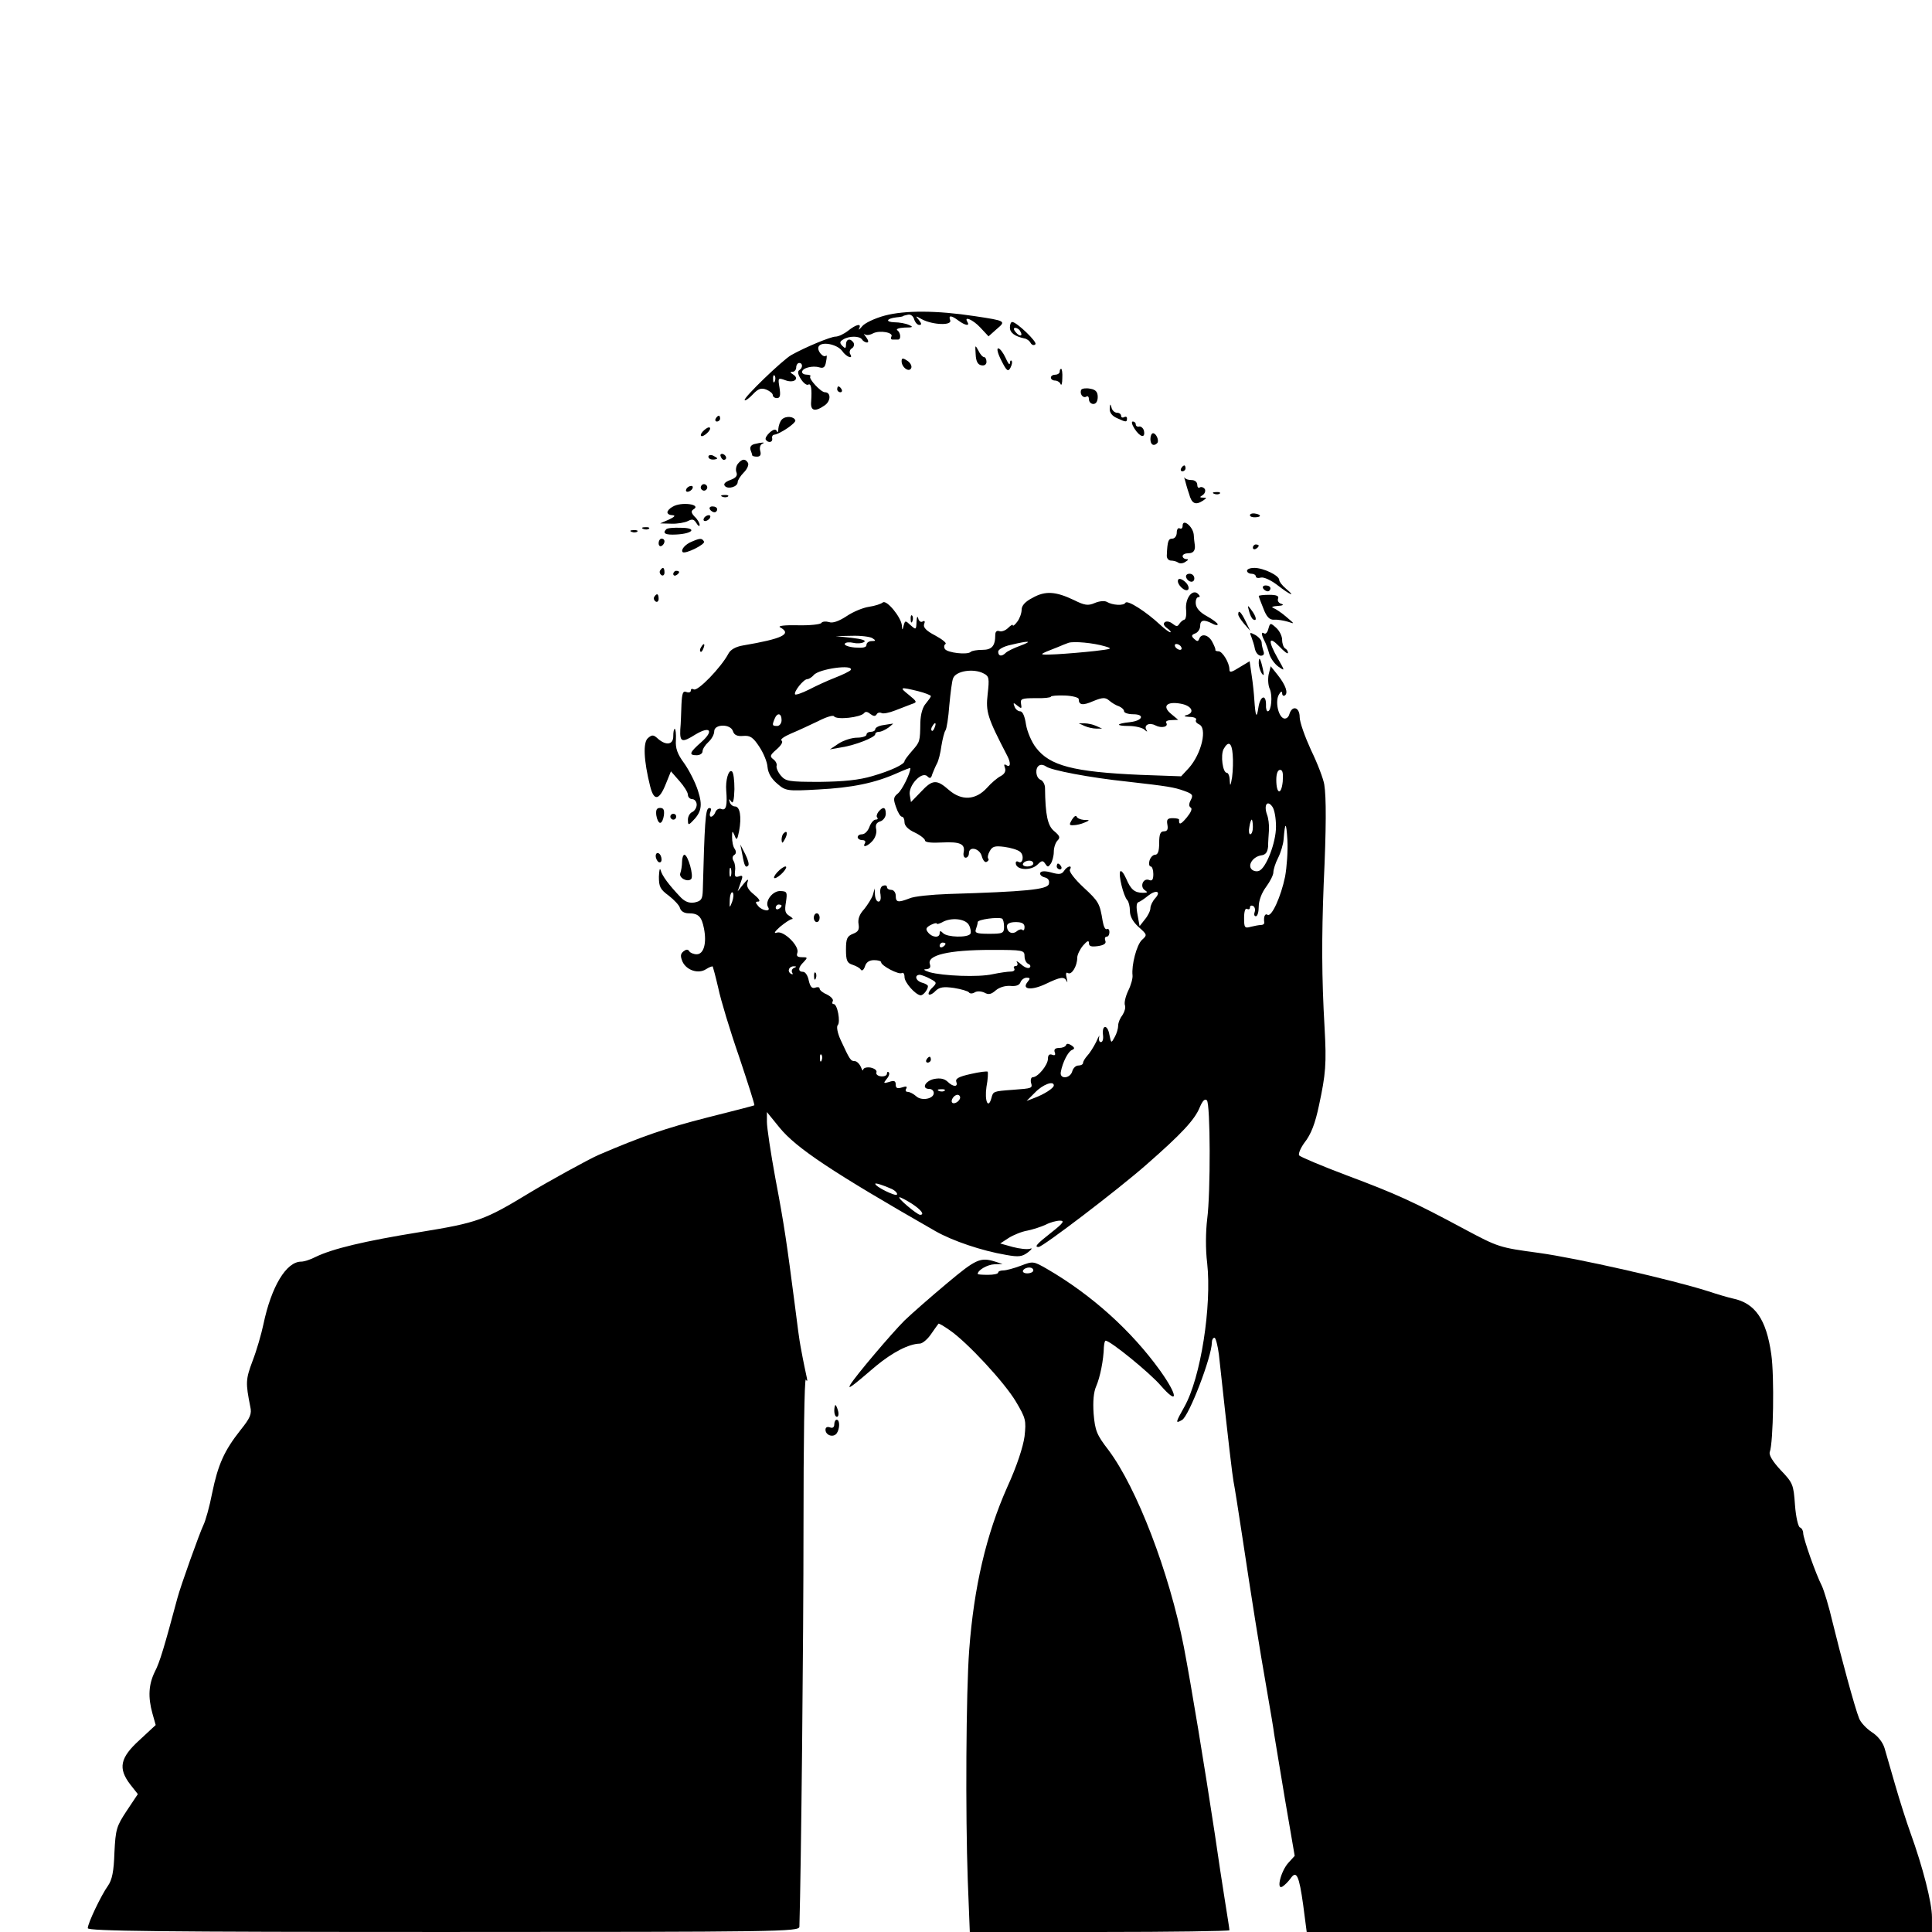 <?xml version="1.0" standalone="no"?>
<!DOCTYPE svg PUBLIC "-//W3C//DTD SVG 20010904//EN"
 "http://www.w3.org/TR/2001/REC-SVG-20010904/DTD/svg10.dtd">
<svg version="1.0" xmlns="http://www.w3.org/2000/svg"
 width="660pt" height="660pt" viewBox="0 0 660 660"
 preserveAspectRatio="xMidYMid meet">
<g transform="translate(0,660) scale(0.1,-0.1)"
fill="#000000" stroke="none">
<path d="M3023 5522 c-34 -9 -70 -26 -78 -37 -9 -11 -14 -14 -10 -7 9 18 -9
15 -38 -8 -14 -11 -33 -20 -43 -20 -16 0 -103 -36 -151 -63 -30 -17 -166 -148
-159 -154 2 -3 15 6 28 20 18 19 28 23 46 16 12 -5 22 -13 22 -19 0 -5 6 -10
14 -10 11 0 13 9 9 35 -6 35 -5 35 20 26 29 -11 50 5 26 20 -10 6 -11 9 -1 9
6 0 12 7 12 15 0 8 5 15 10 15 13 0 13 -17 0 -25 -6 -4 -4 -15 6 -30 9 -14 20
-22 25 -19 10 6 13 -15 10 -58 -3 -32 13 -36 46 -13 22 15 22 45 1 45 -14 0
-57 47 -50 54 3 3 -2 6 -11 6 -10 0 -17 4 -17 9 0 14 36 23 59 16 14 -4 20 0
23 20 3 14 3 23 0 20 -9 -9 -31 16 -26 30 8 20 63 10 81 -14 14 -21 40 -30 27
-10 -3 6 -1 15 6 19 7 4 9 13 6 19 -11 17 -26 13 -26 -6 0 -14 -3 -14 -12 -5
-10 10 -10 15 2 22 20 13 57 13 65 0 3 -5 11 -10 17 -10 6 0 5 7 -3 18 -7 9
-10 14 -5 10 5 -4 17 -3 28 3 23 12 72 3 63 -11 -3 -6 -1 -10 4 -10 6 0 14 0
19 0 11 0 9 24 -3 32 -5 4 6 8 25 9 29 0 31 2 15 9 -11 5 -33 9 -49 9 -33 1
-28 13 7 17 12 1 22 3 22 4 0 1 7 3 17 5 9 2 18 -5 21 -16 3 -10 11 -19 17
-19 9 0 9 4 -1 17 -13 15 -12 15 11 2 36 -19 103 -22 96 -3 -7 18 4 17 28 -1
23 -17 40 -20 31 -5 -14 22 19 8 44 -19 l28 -30 28 25 c32 27 32 28 -75 44
-131 20 -239 20 -307 2z m-376 -224 c-3 -8 -6 -5 -6 6 -1 11 2 17 5 13 3 -3 4
-12 1 -19z"/>
<path d="M3450 5481 c0 -18 17 -30 49 -37 8 -1 18 -8 22 -16 4 -7 12 -9 16 -4
8 7 -64 76 -79 76 -5 0 -8 -9 -8 -19z m35 -12 c11 -17 -1 -21 -15 -4 -8 9 -8
15 -2 15 6 0 14 -5 17 -11z"/>
<path d="M3333 5390 c1 -24 7 -36 20 -38 10 -2 17 3 17 12 0 9 -4 16 -8 16 -5
0 -14 10 -20 23 -11 20 -11 19 -9 -13z"/>
<path d="M3421 5368 c18 -36 23 -39 31 -24 5 10 7 20 4 23 -3 4 -6 0 -6 -8 -1
-8 -7 1 -15 19 -8 17 -19 32 -25 32 -6 0 -1 -19 11 -42z"/>
<path d="M3080 5366 c0 -21 26 -40 33 -23 3 7 -4 19 -14 25 -15 10 -19 9 -19
-2z"/>
<path d="M3620 5330 c0 -5 -7 -10 -15 -10 -8 0 -15 -4 -15 -10 0 -5 6 -10 14
-10 8 0 17 -6 19 -12 3 -7 6 2 6 20 1 17 -1 32 -4 32 -3 0 -5 -4 -5 -10z"/>
<path d="M2860 5270 c0 -5 5 -10 11 -10 5 0 7 5 4 10 -3 6 -8 10 -11 10 -2 0
-4 -4 -4 -10z"/>
<path d="M3694 5269 c-7 -13 5 -31 17 -24 5 4 9 -1 9 -9 0 -9 7 -16 15 -16 9
0 15 9 15 24 0 17 -7 25 -25 28 -14 3 -28 1 -31 -3z"/>
<path d="M3791 5204 c-1 -13 8 -25 24 -32 32 -15 35 -15 35 -1 0 5 -4 7 -10 4
-5 -3 -10 -1 -10 4 0 6 -6 11 -14 11 -8 0 -17 8 -19 18 -4 14 -5 13 -6 -4z"/>
<path d="M2445 5170 c-3 -5 -1 -10 4 -10 6 0 11 5 11 10 0 6 -2 10 -4 10 -3 0
-8 -4 -11 -10z"/>
<path d="M2671 5167 c-6 -6 -11 -20 -12 -31 0 -12 -3 -16 -5 -9 -4 8 -11 7
-24 -4 -10 -9 -17 -20 -14 -25 8 -12 24 -10 22 4 -2 7 2 13 7 13 19 2 75 40
72 49 -5 14 -33 16 -46 3z"/>
<path d="M3876 5135 c19 -29 37 -33 32 -7 -2 9 -10 16 -16 15 -7 -2 -12 2 -12
7 0 6 -5 10 -10 10 -6 0 -3 -11 6 -25z"/>
<path d="M2400 5125 c-7 -8 -8 -15 -2 -15 5 0 15 7 22 15 7 8 8 15 2 15 -5 0
-15 -7 -22 -15z"/>
<path d="M3930 5100 c0 -19 11 -26 23 -14 8 8 -3 34 -14 34 -5 0 -9 -9 -9 -20z"/>
<path d="M2577 5083 c-11 -3 -16 -10 -13 -20 3 -8 6 -17 6 -19 0 -2 7 -4 16
-4 11 0 15 6 11 20 -3 10 0 21 7 24 14 6 -3 5 -27 -1z"/>
<path d="M2420 5040 c0 -6 7 -10 15 -10 8 0 15 2 15 4 0 2 -7 6 -15 10 -8 3
-15 1 -15 -4z"/>
<path d="M2462 5041 c2 -7 7 -12 11 -12 12 1 9 15 -3 20 -7 2 -11 -2 -8 -8z"/>
<path d="M2521 5016 c-6 -7 -9 -21 -5 -30 4 -11 -2 -19 -22 -26 -18 -7 -24
-14 -17 -21 11 -11 43 -2 43 14 0 6 9 21 21 33 12 12 18 27 14 33 -9 15 -20
14 -34 -3z"/>
<path d="M4035 5000 c-3 -5 -1 -10 4 -10 6 0 11 5 11 10 0 6 -2 10 -4 10 -3 0
-8 -4 -11 -10z"/>
<path d="M4048 4960 c2 -8 8 -30 14 -47 9 -34 22 -40 48 -23 13 9 13 10 0 10
-12 0 -13 2 -1 9 7 5 10 14 7 20 -4 6 -12 9 -17 6 -5 -4 -9 1 -9 9 0 9 -8 16
-19 16 -11 0 -21 3 -24 8 -2 4 -2 0 1 -8z"/>
<path d="M2396 4941 c-4 -5 -2 -12 3 -15 5 -4 12 -2 15 3 4 5 2 12 -3 15 -5 4
-12 2 -15 -3z"/>
<path d="M2345 4930 c-3 -5 -2 -10 4 -10 5 0 13 5 16 10 3 6 2 10 -4 10 -5 0
-13 -4 -16 -10z"/>
<path d="M4148 4913 c7 -3 16 -2 19 1 4 3 -2 6 -13 5 -11 0 -14 -3 -6 -6z"/>
<path d="M2468 4903 c7 -3 16 -2 19 1 4 3 -2 6 -13 5 -11 0 -14 -3 -6 -6z"/>
<path d="M2298 4869 c-10 -5 -18 -14 -18 -19 0 -6 8 -10 18 -10 11 -1 6 -6
-13 -15 l-30 -13 38 -1 c21 -1 47 4 57 9 15 8 21 6 29 -7 6 -10 11 -13 11 -6
0 6 -7 19 -17 28 -12 13 -13 19 -4 25 29 17 -42 27 -71 9z"/>
<path d="M2425 4860 c3 -5 10 -10 16 -10 5 0 9 5 9 10 0 6 -7 10 -16 10 -8 0
-12 -4 -9 -10z"/>
<path d="M4270 4840 c0 -5 9 -8 20 -7 21 1 18 10 -5 13 -8 1 -15 -2 -15 -6z"/>
<path d="M2405 4830 c-3 -5 -2 -10 4 -10 5 0 13 5 16 10 3 6 2 10 -4 10 -5 0
-13 -4 -16 -10z"/>
<path d="M4040 4804 c0 -8 -4 -12 -10 -9 -5 3 -10 -3 -10 -14 0 -12 -7 -21
-15 -21 -14 0 -17 -9 -19 -57 -1 -10 6 -18 14 -18 8 0 20 -3 25 -7 6 -4 17 -3
25 3 10 6 11 9 3 9 -7 0 -13 5 -13 10 0 6 9 10 20 10 18 0 25 11 21 33 -1 4
-2 18 -3 31 -3 28 -38 56 -38 30z"/>
<path d="M2198 4793 c7 -3 16 -2 19 1 4 3 -2 6 -13 5 -11 0 -14 -3 -6 -6z"/>
<path d="M2276 4792 c-14 -14 -3 -20 34 -18 59 3 72 23 16 23 -24 1 -47 -1
-50 -5z"/>
<path d="M2158 4783 c7 -3 16 -2 19 1 4 3 -2 6 -13 5 -11 0 -14 -3 -6 -6z"/>
<path d="M2250 4744 c0 -8 5 -12 10 -9 6 3 10 10 10 16 0 5 -4 9 -10 9 -5 0
-10 -7 -10 -16z"/>
<path d="M2364 4750 c-23 -9 -39 -28 -32 -36 9 -8 79 27 73 36 -7 12 -13 12
-41 0z"/>
<path d="M4280 4729 c0 -5 5 -7 10 -4 6 3 10 8 10 11 0 2 -4 4 -10 4 -5 0 -10
-5 -10 -11z"/>
<path d="M2255 4651 c-3 -5 -1 -12 5 -16 5 -3 10 1 10 9 0 18 -6 21 -15 7z"/>
<path d="M4260 4650 c0 -5 7 -10 15 -10 8 0 15 -4 15 -9 0 -5 8 -7 18 -4 10 2
34 -9 56 -26 42 -33 66 -43 29 -12 -13 11 -23 24 -23 30 0 15 -54 41 -85 41
-14 0 -25 -4 -25 -10z"/>
<path d="M2300 4639 c0 -5 5 -7 10 -4 6 3 10 8 10 11 0 2 -4 4 -10 4 -5 0 -10
-5 -10 -11z"/>
<path d="M4052 4628 c6 -18 28 -21 28 -4 0 9 -7 16 -16 16 -9 0 -14 -5 -12
-12z"/>
<path d="M4025 4620 c-8 -14 24 -45 34 -34 4 5 0 17 -10 26 -11 10 -21 13 -24
8z"/>
<path d="M4315 4590 c3 -5 10 -10 16 -10 5 0 9 5 9 10 0 6 -7 10 -16 10 -8 0
-12 -4 -9 -10z"/>
<path d="M3528 4558 c-26 -13 -38 -27 -38 -41 0 -12 -7 -31 -15 -41 -8 -11
-15 -16 -15 -12 0 4 -7 0 -16 -9 -9 -9 -23 -14 -30 -11 -9 3 -14 -2 -14 -13 0
-38 -12 -51 -44 -51 -18 0 -36 -3 -40 -7 -11 -11 -80 -3 -88 10 -4 6 -3 14 2
17 5 3 -11 16 -35 29 -31 16 -42 28 -38 39 4 9 2 13 -5 9 -6 -4 -13 1 -15 10
-3 11 -5 6 -6 -11 -1 -28 -2 -28 -20 -12 -18 17 -19 17 -24 -1 -4 -17 -5 -17
-6 0 -2 28 -52 89 -65 79 -6 -5 -27 -12 -48 -15 -20 -3 -54 -17 -76 -32 -26
-17 -48 -25 -60 -20 -11 3 -23 2 -26 -3 -3 -5 -39 -9 -81 -8 -45 1 -69 -2 -60
-7 42 -23 8 -39 -127 -62 -24 -4 -42 -14 -49 -27 -26 -49 -106 -131 -119 -123
-6 3 -10 2 -10 -4 0 -6 -7 -8 -15 -5 -12 5 -15 -4 -17 -42 -1 -27 -2 -66 -4
-86 -2 -44 6 -46 52 -17 50 30 64 13 20 -26 -41 -36 -44 -45 -16 -45 11 0 20
6 20 13 0 8 9 22 20 32 11 10 20 26 20 37 0 25 56 26 64 0 4 -13 15 -18 35
-16 24 2 34 -5 55 -37 14 -21 27 -52 28 -69 2 -21 13 -40 33 -57 29 -25 33
-26 140 -20 116 6 194 22 270 56 25 11 45 19 45 17 0 -18 -28 -74 -42 -86 -16
-13 -17 -19 -7 -47 6 -18 15 -33 20 -33 5 0 9 -8 9 -19 0 -12 13 -25 35 -35
19 -9 35 -22 35 -27 0 -7 23 -9 59 -7 61 3 79 -5 73 -34 -2 -10 1 -18 7 -18 6
0 11 7 11 15 0 26 37 17 44 -10 4 -14 11 -23 17 -19 6 3 8 8 5 11 -3 3 -1 15
5 25 9 17 18 19 50 15 22 -3 46 -10 54 -17 15 -12 9 -44 -6 -34 -5 3 -9 1 -9
-4 0 -25 52 -28 75 -5 14 14 18 14 26 2 8 -12 10 -12 19 1 5 8 10 26 10 40 0
15 6 32 13 39 10 10 7 16 -12 32 -22 18 -30 55 -31 147 0 12 -7 25 -15 28 -17
7 -20 40 -5 49 6 4 16 2 23 -3 15 -13 152 -39 277 -52 140 -16 160 -19 196
-32 28 -10 31 -14 22 -31 -7 -13 -7 -22 0 -26 6 -4 0 -17 -14 -34 -21 -25 -27
-26 -26 -7 0 3 -10 5 -22 5 -18 0 -21 -5 -18 -22 3 -16 0 -23 -12 -23 -12 0
-16 -10 -16 -40 0 -27 -4 -40 -14 -40 -7 0 -16 -9 -19 -20 -3 -11 -1 -20 4
-20 5 0 9 -12 9 -26 0 -19 -4 -25 -15 -20 -20 7 -32 -23 -14 -35 11 -7 9 -9
-6 -9 -29 0 -42 11 -58 49 -8 18 -17 29 -20 24 -7 -11 11 -84 24 -98 5 -5 9
-22 9 -37 0 -18 10 -37 30 -55 29 -26 30 -27 11 -44 -18 -17 -36 -86 -32 -121
1 -10 -5 -33 -15 -53 -9 -19 -14 -41 -11 -49 3 -8 -1 -22 -8 -33 -8 -10 -15
-26 -15 -36 0 -10 -5 -28 -12 -40 -12 -22 -12 -21 -18 8 -6 36 -26 35 -22 0 2
-14 -1 -25 -7 -25 -6 0 -8 8 -6 18 3 9 -2 2 -10 -17 -9 -18 -23 -40 -31 -48
-7 -8 -14 -19 -14 -24 0 -5 -7 -9 -16 -9 -9 0 -18 -9 -21 -20 -7 -25 -44 -28
-39 -2 6 33 25 70 38 75 10 4 10 8 -2 16 -9 6 -16 7 -18 1 -2 -6 -13 -10 -24
-10 -13 0 -18 -5 -15 -14 4 -10 1 -13 -9 -9 -9 3 -14 -1 -14 -14 0 -21 -34
-63 -52 -63 -5 0 -8 -8 -6 -18 6 -20 5 -20 -62 -25 -67 -5 -67 -5 -73 -28 -11
-40 -24 -10 -17 38 5 26 6 50 4 52 -2 2 -28 -1 -58 -8 -41 -9 -53 -16 -49 -27
7 -18 -11 -18 -30 1 -11 10 -25 13 -46 9 -31 -7 -44 -34 -16 -34 8 0 15 -6 15
-14 0 -20 -42 -28 -60 -11 -9 8 -22 15 -29 15 -7 0 -9 5 -5 11 4 8 0 9 -15 4
-16 -5 -21 -2 -21 10 0 12 -5 15 -22 9 -20 -6 -21 -5 -9 10 8 9 11 19 7 23 -3
3 -6 1 -6 -5 0 -6 -9 -10 -20 -9 -11 1 -18 7 -16 13 3 7 -6 14 -20 17 -13 2
-24 -1 -25 -7 0 -6 -4 -2 -8 9 -5 11 -14 20 -21 20 -14 0 -17 5 -48 72 -11 24
-15 46 -10 51 10 10 -1 72 -14 72 -5 0 -6 4 -3 10 3 5 -5 15 -19 22 -14 6 -26
15 -26 21 0 5 -7 6 -15 3 -11 -4 -17 3 -22 24 -3 17 -12 30 -19 30 -19 0 -18
15 2 34 14 15 13 16 -6 16 -16 0 -20 4 -16 15 8 23 -47 77 -70 69 -12 -4 -8 3
11 20 17 14 35 26 40 26 6 0 2 5 -8 11 -15 9 -17 18 -12 47 5 34 4 37 -18 38
-27 2 -55 -35 -43 -55 11 -17 -20 -13 -34 4 -10 12 -10 15 1 15 8 1 1 11 -15
24 -21 17 -27 29 -22 43 4 12 0 10 -14 -7 l-20 -25 10 29 c9 24 8 27 -6 22
-12 -4 -15 0 -13 17 2 12 0 28 -5 36 -5 8 -4 16 2 20 7 4 8 12 2 21 -6 8 -9
26 -9 40 0 23 1 23 9 5 6 -17 9 -15 15 16 9 48 3 84 -14 84 -8 0 -16 7 -18 15
-4 12 -3 12 5 2 6 -10 10 4 11 42 0 30 -3 58 -9 61 -11 7 -22 -31 -19 -66 4
-49 0 -69 -16 -63 -8 4 -17 -1 -21 -10 -3 -9 -10 -16 -15 -16 -4 0 -6 7 -2 16
4 11 2 15 -6 13 -11 -4 -14 -54 -20 -280 -1 -31 -5 -37 -28 -42 -18 -3 -32 2
-47 17 -41 43 -64 74 -69 93 -3 10 -5 0 -6 -22 0 -34 4 -43 34 -65 18 -14 36
-33 38 -42 3 -11 15 -18 29 -18 34 0 45 -11 53 -52 10 -51 -1 -88 -25 -88 -10
0 -22 5 -25 10 -5 8 -11 7 -20 0 -11 -9 -11 -17 -3 -36 14 -29 54 -42 80 -25
11 7 21 11 23 9 1 -2 10 -35 19 -74 8 -39 40 -145 71 -234 30 -90 54 -164 52
-166 -1 -1 -74 -20 -162 -42 -141 -36 -222 -64 -369 -127 -33 -14 -176 -93
-237 -130 -153 -93 -177 -102 -374 -134 -192 -31 -299 -57 -357 -85 -17 -9
-39 -16 -49 -16 -51 0 -102 -85 -129 -214 -7 -33 -23 -89 -37 -125 -24 -64
-24 -75 -8 -156 6 -25 0 -39 -33 -80 -56 -71 -77 -118 -97 -215 -9 -47 -23
-96 -30 -110 -13 -27 -78 -208 -89 -250 -44 -164 -60 -219 -77 -251 -21 -43
-24 -86 -8 -143 l11 -39 -56 -52 c-66 -60 -73 -96 -31 -151 l26 -33 -38 -57
c-35 -53 -38 -63 -42 -143 -2 -64 -8 -93 -22 -113 -23 -32 -69 -128 -69 -145
0 -10 250 -13 1215 -13 1150 0 1215 1 1216 18 6 204 14 979 14 1369 0 281 3
506 8 500 5 -8 6 -5 3 8 -4 19 -10 45 -21 105 -3 14 -12 79 -20 145 -27 207
-35 266 -66 429 -16 87 -29 174 -29 193 l0 34 43 -53 c57 -70 180 -152 533
-354 58 -33 158 -67 241 -81 44 -8 55 -6 75 9 13 10 16 16 7 12 -10 -3 -36 0
-59 6 l-43 12 29 19 c16 10 45 22 64 25 19 4 47 13 62 20 15 8 37 14 49 14 17
0 12 -8 -30 -41 -51 -40 -58 -49 -43 -49 14 0 269 194 368 281 120 105 166
154 183 197 9 21 17 30 24 23 12 -12 13 -315 1 -406 -5 -42 -6 -102 0 -150 16
-147 -22 -392 -78 -491 -31 -55 -31 -58 -8 -45 24 13 102 217 102 265 0 9 4
16 9 16 4 0 11 -26 15 -57 34 -314 46 -412 50 -434 3 -14 17 -102 31 -195 30
-199 56 -365 84 -524 11 -63 22 -128 24 -145 3 -16 19 -117 37 -223 l33 -192
-21 -23 c-26 -28 -43 -95 -21 -82 8 5 20 17 28 28 20 29 29 10 43 -91 l12 -92
1068 0 1068 0 0 50 c0 50 -31 171 -74 290 -13 36 -36 108 -51 160 -15 52 -32
110 -37 128 -6 20 -23 42 -44 55 -18 12 -38 33 -43 47 -14 34 -63 215 -91 330
-12 52 -29 107 -36 122 -21 41 -64 163 -64 181 0 8 -5 17 -11 19 -6 2 -14 36
-17 77 -5 70 -7 75 -49 119 -27 29 -41 52 -37 62 12 32 16 258 5 334 -17 119
-55 174 -131 190 -14 3 -52 14 -85 25 -122 39 -447 113 -579 131 -133 18 -137
19 -253 81 -175 94 -232 120 -403 184 -85 32 -158 63 -162 68 -3 6 5 25 18 43
23 29 37 66 50 128 23 107 26 142 19 266 -10 173 -10 308 -3 490 9 192 9 297
2 340 -3 19 -23 72 -45 117 -21 46 -39 96 -39 113 0 34 -25 42 -35 11 -3 -12
-12 -18 -20 -15 -19 8 -29 59 -16 81 6 11 11 13 11 5 0 -7 4 -11 9 -8 13 8 3
36 -24 70 l-24 30 -7 -28 c-3 -15 -2 -38 4 -50 10 -23 5 -76 -7 -76 -4 0 -7
10 -6 23 0 37 -20 30 -26 -10 -6 -40 -10 -32 -14 27 -1 19 -5 57 -9 83 l-7 48
-35 -21 c-27 -17 -34 -19 -34 -7 0 23 -24 62 -37 62 -7 0 -12 2 -11 5 1 3 -4
15 -11 28 -13 24 -37 29 -44 10 -4 -10 -7 -10 -17 -1 -11 10 -10 14 3 19 9 3
17 15 17 25 0 21 12 24 41 9 10 -6 19 -7 19 -3 0 4 -17 17 -37 28 -24 13 -37
28 -38 43 -1 12 3 22 9 22 6 0 6 4 -1 11 -19 19 -45 -15 -41 -54 2 -17 -1 -33
-6 -34 -5 -1 -12 -7 -17 -14 -6 -10 -10 -10 -23 0 -8 7 -20 10 -26 6 -7 -5 -5
-12 7 -21 10 -7 15 -14 11 -14 -4 0 -20 12 -35 26 -47 44 -111 85 -118 75 -6
-11 -44 -9 -64 3 -7 4 -25 3 -41 -4 -23 -10 -35 -8 -71 10 -63 30 -98 32 -141
8z m-548 -138 c13 -8 12 -10 -2 -10 -10 0 -18 -6 -18 -13 0 -9 -12 -11 -40 -9
-22 2 -37 8 -34 13 3 5 16 6 29 3 13 -3 30 -2 37 3 8 5 -7 10 -42 14 l-55 6
55 1 c30 1 62 -3 70 -8z m505 -26 c-22 -8 -44 -19 -49 -24 -14 -14 -26 -12
-26 4 0 7 18 18 43 23 62 15 78 14 32 -3z m290 -2 c27 -8 24 -9 -35 -16 -36
-4 -94 -9 -130 -11 -67 -3 -67 -3 5 25 11 5 27 11 35 14 18 6 85 0 125 -12z
m260 -2 c3 -5 2 -10 -4 -10 -5 0 -13 5 -16 10 -3 6 -2 10 4 10 5 0 13 -4 16
-10z m-1129 -79 c-3 -4 -27 -16 -53 -26 -26 -10 -67 -29 -90 -41 -24 -12 -45
-19 -47 -16 -5 9 29 52 42 52 5 0 15 6 22 14 17 21 138 38 126 17z m455 -12
c18 -9 19 -17 13 -70 -7 -61 -1 -80 67 -211 13 -25 11 -41 -3 -32 -8 5 -9 2
-5 -9 4 -11 -1 -21 -14 -28 -12 -6 -33 -24 -47 -40 -39 -43 -87 -45 -130 -8
-42 37 -56 37 -96 -6 l-34 -35 -4 24 c-6 32 41 83 60 64 9 -9 13 -7 17 8 4 10
11 27 16 36 5 9 12 36 15 60 4 24 10 48 14 53 4 6 10 44 13 86 4 42 9 83 13
92 9 25 70 35 105 16z m-225 -60 c24 -6 44 -14 44 -17 0 -3 -8 -14 -17 -25
-11 -12 -18 -36 -19 -65 -1 -66 -1 -66 -29 -98 -14 -16 -25 -31 -25 -34 0 -11
-47 -33 -109 -51 -47 -14 -99 -19 -181 -20 -107 0 -116 2 -133 22 -10 12 -16
27 -14 33 2 6 -3 16 -11 22 -13 10 -12 14 11 34 16 14 23 26 17 30 -6 4 9 14
32 24 24 10 65 29 92 42 27 14 52 22 55 17 9 -13 91 -4 103 11 4 6 12 5 21 -3
11 -8 17 -9 22 -1 3 6 11 7 17 4 5 -3 26 1 46 9 21 8 46 18 57 22 19 6 18 8
-10 31 -34 27 -31 28 31 13z m549 -27 c0 -21 14 -23 50 -7 32 13 41 13 54 2 9
-8 24 -17 34 -20 9 -4 17 -11 17 -17 0 -5 14 -10 31 -10 41 0 33 -22 -11 -27
-48 -5 -50 -13 -4 -13 22 0 46 -6 53 -12 10 -9 12 -9 7 -1 -9 16 10 26 31 15
21 -11 46 -5 37 9 -3 5 5 9 18 9 l23 1 -24 20 c-32 26 -16 44 33 35 38 -7 49
-31 19 -39 -11 -3 -7 -5 10 -6 16 0 26 -5 23 -10 -3 -5 1 -11 9 -15 31 -11 10
-101 -34 -150 l-26 -28 -140 5 c-228 10 -309 31 -356 93 -15 19 -30 55 -34 79
-4 27 -11 45 -20 45 -7 0 -16 7 -19 16 -6 14 -4 15 10 3 14 -11 15 -10 12 7
-3 17 3 19 50 19 28 -1 52 2 52 5 0 3 21 5 48 4 26 -1 47 -7 47 -12z m-1015
-72 c0 -11 -7 -20 -15 -20 -17 0 -18 2 -9 24 9 23 24 20 24 -4z m523 -25 c-3
-9 -8 -14 -10 -11 -3 3 -2 9 2 15 9 16 15 13 8 -4z m1018 -92 c2 -21 1 -56 -2
-78 -5 -30 -7 -33 -8 -12 0 15 -5 27 -10 27 -14 0 -22 60 -11 81 16 29 28 23
31 -18z m171 -93 c-5 -48 -22 -43 -22 6 0 21 5 34 13 34 9 0 11 -12 9 -40z
m-23 -154 c0 -55 -34 -142 -58 -151 -8 -3 -19 -1 -25 5 -15 15 5 44 33 48 15
2 21 11 23 30 0 15 2 41 3 57 1 17 -2 41 -7 53 -11 32 1 50 18 27 8 -10 13
-41 13 -69z m-79 -1 c0 -14 -4 -25 -9 -25 -4 0 -6 11 -3 25 2 14 6 25 8 25 2
0 4 -11 4 -25z m110 -170 c-14 -68 -46 -139 -60 -130 -9 6 -14 -8 -11 -27 0
-5 -5 -8 -12 -8 -6 0 -22 -3 -34 -6 -21 -6 -23 -3 -23 30 0 22 4 35 10 31 6
-3 10 -1 10 5 0 6 5 8 11 5 6 -4 8 -13 5 -21 -3 -8 -1 -14 4 -14 6 0 10 15 10
33 0 20 10 47 25 67 14 19 25 41 25 50 0 9 7 32 16 49 9 18 18 47 19 64 5 62
9 61 13 -3 2 -36 -2 -92 -8 -125z m-860 45 c0 -5 -9 -10 -21 -10 -11 0 -17 5
-14 10 3 6 13 10 21 10 8 0 14 -4 14 -10z m-1033 -42 c-3 -7 -5 -2 -5 12 0 14
2 19 5 13 2 -7 2 -19 0 -25z m4 -89 c-9 -23 -9 -22 -8 8 1 18 6 28 10 24 4 -4
3 -18 -2 -32z m1445 12 c-9 -10 -16 -25 -16 -33 0 -9 -8 -26 -19 -39 l-18 -23
-7 39 c-5 26 -4 41 3 43 6 2 21 12 33 22 28 22 46 15 24 -9z m-1276 -25 c0 -3
-4 -8 -10 -11 -5 -3 -10 -1 -10 4 0 6 5 11 10 11 6 0 10 -2 10 -4z m42 -213
c-6 -2 -9 -10 -6 -15 4 -7 2 -8 -5 -4 -13 9 -5 26 12 25 9 0 8 -2 -1 -6z m95
-315 c-3 -8 -6 -5 -6 6 -1 11 2 17 5 13 3 -3 4 -12 1 -19z m793 -86 c0 -9 -32
-30 -67 -43 l-26 -10 29 29 c27 28 64 41 64 24z m-373 -18 c-3 -3 -12 -4 -19
-1 -8 3 -5 6 6 6 11 1 17 -2 13 -5z m53 -23 c0 -12 -20 -25 -27 -18 -7 7 6 27
18 27 5 0 9 -4 9 -9z m-233 -313 c12 -6 20 -15 17 -19 -4 -7 -74 27 -74 37 0
4 28 -5 57 -18z m68 -50 c32 -21 45 -38 28 -38 -11 1 -80 59 -70 60 4 0 23
-10 42 -22z"/>
<path d="M3018 4123 c-16 -2 -28 -9 -28 -14 0 -5 -7 -9 -15 -9 -8 0 -15 -4
-15 -10 0 -5 -15 -10 -32 -10 -18 0 -46 -9 -63 -20 l-30 -20 40 7 c46 7 115
34 115 45 0 5 6 8 13 8 7 0 22 7 33 15 10 8 17 14 14 13 -3 0 -17 -3 -32 -5z"/>
<path d="M3705 4120 c11 -5 29 -9 40 -9 l20 0 -20 9 c-11 5 -29 9 -40 9 l-20
0 20 -9z"/>
<path d="M2235 4561 c-3 -5 -1 -12 5 -16 5 -3 10 1 10 9 0 18 -6 21 -15 7z"/>
<path d="M4300 4564 c0 -2 7 -21 16 -43 11 -29 21 -39 37 -38 12 1 33 -3 47
-7 24 -8 23 -8 -5 16 -16 14 -37 28 -45 31 -9 3 -2 6 15 7 17 1 22 4 13 7 -9
2 -15 10 -12 18 4 9 -5 13 -30 13 -20 0 -36 -2 -36 -4z"/>
<path d="M4267 4512 c3 -12 9 -25 14 -28 14 -8 11 10 -6 32 -13 18 -14 18 -8
-4z"/>
<path d="M4230 4501 c0 -5 9 -19 20 -32 l21 -24 -16 33 c-15 31 -25 41 -25 23z"/>
<path d="M3111 4484 c0 -11 3 -14 6 -6 3 7 2 16 -1 19 -3 4 -6 -2 -5 -13z"/>
<path d="M4333 4452 c-3 -12 -9 -19 -14 -16 -11 7 -11 -2 0 -24 5 -9 13 -30
17 -46 5 -16 19 -35 32 -44 22 -15 22 -15 -3 29 -34 60 -32 79 5 41 17 -18 30
-28 30 -22 0 5 -4 12 -10 15 -5 3 -10 16 -10 29 0 13 -9 31 -20 41 -20 18 -21
18 -27 -3z"/>
<path d="M4275 4424 c4 -11 10 -29 12 -41 3 -13 12 -23 20 -23 10 0 13 6 9 16
-3 9 -6 22 -6 29 0 8 -10 19 -22 26 -19 10 -20 9 -13 -7z"/>
<path d="M2395 4389 c-4 -6 -5 -12 -2 -15 2 -3 7 2 10 11 7 17 1 20 -8 4z"/>
<path d="M4300 4334 c0 -10 5 -26 10 -34 8 -11 9 -7 4 15 -8 37 -14 45 -14 19z"/>
<path d="M2300 4085 c0 -29 -24 -33 -52 -9 -15 14 -20 15 -34 3 -18 -14 -15
-77 7 -165 13 -52 31 -49 54 9 l17 42 29 -33 c16 -18 29 -39 29 -47 0 -8 7
-15 15 -15 8 0 15 -9 15 -19 0 -10 -7 -21 -15 -25 -8 -3 -15 -15 -15 -26 0
-18 2 -19 13 -8 34 33 38 56 21 108 -9 28 -30 69 -47 93 -23 31 -30 51 -28 79
1 21 -1 38 -4 38 -3 0 -5 -11 -5 -25z"/>
<path d="M2242 3815 c2 -14 8 -26 13 -26 6 0 11 12 13 26 2 18 -1 25 -13 25
-12 0 -15 -7 -13 -25z"/>
<path d="M3001 3827 c-6 -8 -8 -17 -4 -20 3 -4 1 -7 -6 -7 -6 0 -16 -11 -21
-25 -5 -14 -16 -25 -25 -25 -8 0 -15 -4 -15 -10 0 -5 7 -10 16 -10 8 0 12 -4
9 -10 -11 -18 10 -11 27 9 9 11 14 28 11 39 -3 14 1 22 14 26 10 3 19 15 19
26 0 23 -9 26 -25 7z"/>
<path d="M2290 3810 c0 -5 5 -10 10 -10 6 0 10 5 10 10 0 6 -4 10 -10 10 -5 0
-10 -4 -10 -10z"/>
<path d="M3662 3800 c-10 -17 -10 -20 5 -19 10 0 27 4 38 9 19 8 19 9 -2 9
-12 1 -23 6 -25 11 -2 6 -9 1 -16 -10z"/>
<path d="M2677 3753 c-4 -3 -7 -13 -7 -22 1 -13 3 -13 11 2 11 19 8 33 -4 20z"/>
<path d="M2536 3680 c7 -39 11 -46 20 -37 4 4 -1 21 -10 39 l-17 33 7 -35z"/>
<path d="M2240 3676 c0 -8 5 -18 10 -21 6 -3 10 1 10 9 0 8 -4 18 -10 21 -5 3
-10 -1 -10 -9z"/>
<path d="M2330 3656 c0 -13 -3 -31 -6 -39 -6 -16 25 -32 37 -20 10 10 -11 83
-23 83 -4 0 -8 -11 -8 -24z"/>
<path d="M3610 3640 c0 -5 5 -10 11 -10 5 0 7 5 4 10 -3 6 -8 10 -11 10 -2 0
-4 -4 -4 -10z"/>
<path d="M2655 3620 c-10 -11 -14 -20 -8 -20 5 0 18 9 28 20 10 11 14 20 8 20
-5 0 -18 -9 -28 -20z"/>
<path d="M3635 3625 c-8 -12 -17 -13 -42 -6 -21 6 -35 6 -39 0 -3 -6 3 -13 14
-16 13 -3 18 -11 15 -23 -5 -19 -81 -26 -343 -34 -58 -2 -118 -8 -133 -15 -39
-15 -47 -14 -47 9 0 11 -7 20 -15 20 -8 0 -15 4 -15 10 0 5 -6 7 -14 4 -8 -3
-11 -15 -8 -30 2 -14 0 -24 -7 -24 -6 0 -11 10 -12 23 l-1 22 -6 -22 c-4 -12
-18 -34 -30 -49 -16 -17 -22 -34 -19 -51 3 -19 -1 -26 -19 -33 -20 -8 -24 -16
-24 -54 0 -38 4 -46 23 -52 12 -4 25 -11 28 -17 4 -5 10 0 14 12 4 14 15 21
31 21 13 0 24 -3 24 -7 0 -12 61 -44 71 -37 5 3 9 -3 9 -14 0 -18 36 -59 54
-62 9 -2 26 19 26 31 0 4 -9 9 -20 12 -22 6 -28 27 -7 27 6 -1 23 -7 35 -14
23 -12 23 -14 7 -30 -10 -9 -15 -20 -12 -23 3 -3 14 2 23 12 14 13 27 15 63
10 25 -4 48 -11 51 -15 3 -5 12 -5 20 0 8 5 22 4 33 -1 14 -8 23 -6 39 8 12
10 31 16 49 15 19 -2 31 2 35 12 3 9 13 16 21 16 13 0 13 -3 3 -15 -21 -26 15
-29 63 -6 50 24 63 26 71 9 3 -7 3 -2 0 11 -4 15 -2 21 4 17 13 -8 32 24 32
52 0 10 9 29 20 42 14 16 20 19 20 8 0 -11 8 -13 31 -10 20 3 29 9 25 18 -3 8
-1 14 4 14 6 0 10 7 10 16 0 8 -4 13 -9 10 -5 -3 -11 9 -14 27 -10 61 -13 67
-66 116 -29 27 -50 54 -46 60 10 17 -9 13 -20 -4z m-205 -191 c0 -22 -4 -24
-51 -24 -43 0 -50 3 -45 16 3 9 6 19 6 24 0 9 68 18 83 12 4 -2 7 -14 7 -28z
m-120 6 c6 -11 8 -25 5 -30 -9 -14 -79 -12 -93 2 -9 9 -12 9 -12 0 0 -17 -25
-15 -39 2 -10 12 -8 17 8 26 12 6 21 8 21 5 0 -3 8 -1 18 4 30 18 80 13 92 -9z
m190 -7 c0 -9 -3 -13 -7 -10 -3 4 -12 2 -19 -4 -16 -13 -34 -4 -34 17 0 9 11
14 30 14 21 0 30 -5 30 -17z m-270 -57 c0 -3 -4 -8 -10 -11 -5 -3 -10 -1 -10
4 0 6 5 11 10 11 6 0 10 -2 10 -4z m270 -43 c0 -12 6 -23 13 -26 6 -2 9 -8 5
-12 -5 -5 -18 0 -30 11 -12 10 -18 13 -14 7 4 -7 2 -13 -4 -13 -6 0 -9 -4 -5
-9 3 -6 -3 -10 -12 -10 -10 0 -38 -4 -62 -9 -48 -11 -170 -6 -216 7 -18 6 -23
10 -11 10 12 1 16 6 13 16 -13 32 63 50 210 50 109 0 113 -1 113 -22z"/>
<path d="M2780 3465 c0 -8 5 -15 10 -15 6 0 10 7 10 15 0 8 -4 15 -10 15 -5 0
-10 -7 -10 -15z"/>
<path d="M2781 3264 c0 -11 3 -14 6 -6 3 7 2 16 -1 19 -3 4 -6 -2 -5 -13z"/>
<path d="M3165 2980 c-3 -5 -1 -10 4 -10 6 0 11 5 11 10 0 6 -2 10 -4 10 -3 0
-8 -4 -11 -10z"/>
<path d="M3235 2216 c-55 -46 -120 -103 -145 -127 -44 -44 -168 -190 -185
-219 -11 -19 4 -8 88 64 56 46 111 75 149 76 9 0 27 15 39 33 12 17 23 33 25
35 1 2 18 -8 38 -22 59 -40 189 -180 227 -245 33 -56 35 -63 29 -118 -5 -36
-26 -101 -59 -173 -72 -162 -114 -342 -130 -556 -11 -144 -13 -564 -5 -786 l7
-178 444 0 c243 0 443 3 443 6 0 4 -7 48 -15 98 -8 50 -24 154 -35 231 -36
237 -80 504 -106 640 -50 255 -160 541 -257 671 -41 53 -46 67 -51 124 -3 43
0 75 9 95 13 30 25 89 26 133 1 12 3 22 6 22 16 0 150 -109 188 -153 61 -70
60 -36 -2 51 -98 136 -233 258 -386 347 -47 27 -48 27 -90 11 -24 -9 -50 -16
-60 -16 -9 0 -17 -3 -17 -7 0 -5 -16 -8 -35 -8 -19 0 -35 1 -35 3 0 13 33 32
57 33 l28 1 -25 8 c-51 16 -66 9 -165 -74z m295 44 c0 -5 -9 -10 -21 -10 -11
0 -17 5 -14 10 3 6 13 10 21 10 8 0 14 -4 14 -10z"/>
<path d="M2850 1780 c0 -11 4 -20 9 -20 5 0 7 9 4 20 -3 11 -7 20 -9 20 -2 0
-4 -9 -4 -20z"/>
<path d="M2850 1734 c0 -10 -6 -14 -15 -10 -9 3 -15 0 -15 -8 0 -19 26 -28 38
-13 11 15 12 47 0 47 -4 0 -8 -7 -8 -16z"/>
</g>
</svg>
